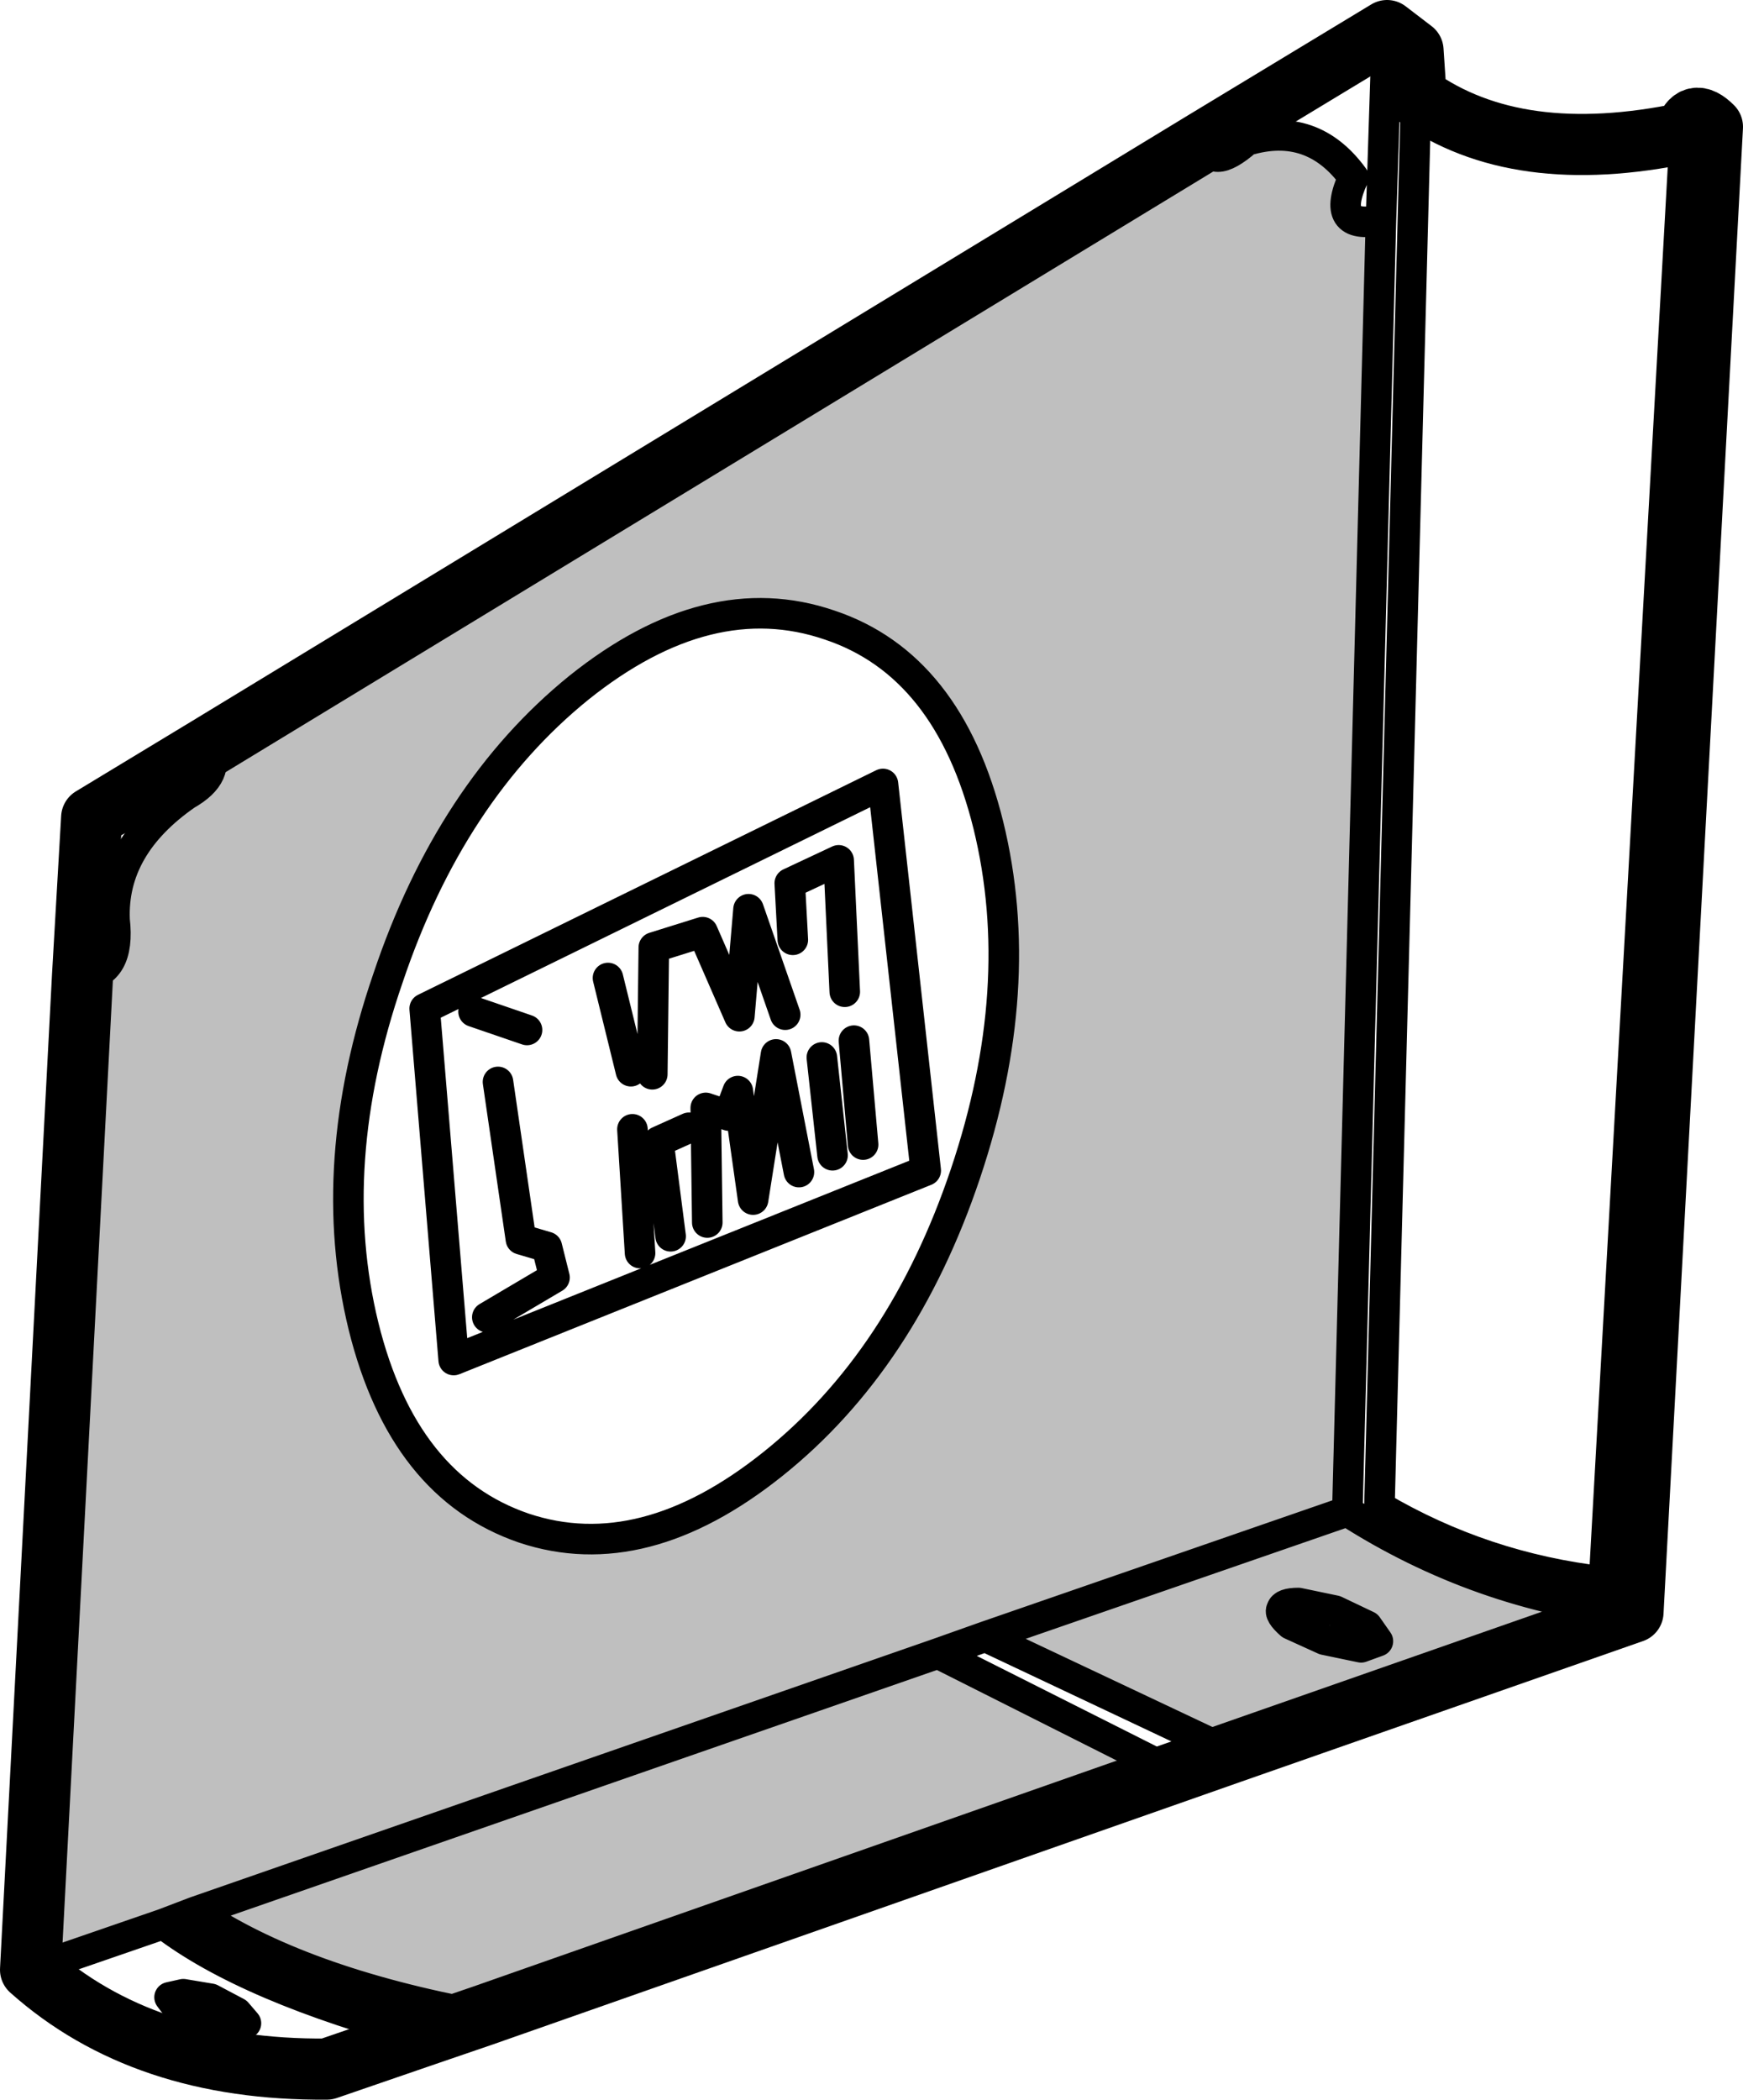 <?xml version="1.0" encoding="UTF-8" standalone="no"?>
<svg xmlns:xlink="http://www.w3.org/1999/xlink" height="68.7px" width="57.05px" xmlns="http://www.w3.org/2000/svg">
  <g transform="matrix(1.0, 0.0, 0.0, 1.0, -133.1, -236.15)">
    <path d="M160.25 256.6 Q156.3 255.25 152.05 258.65 147.85 262.05 145.8 268.15 143.7 274.25 145.0 279.55 146.3 284.8 150.25 286.15 154.15 287.45 158.4 284.05 162.65 280.65 164.7 274.55 166.75 268.45 165.45 263.15 164.15 257.9 160.25 256.6 M135.8 268.1 Q137.05 268.0 136.85 266.25 136.75 263.85 139.2 262.15 140.35 261.5 139.9 260.6 L172.55 240.75 Q172.7 241.8 173.9 240.75 176.05 240.1 177.4 241.95 176.6 243.7 178.3 243.35 L177.2 285.6 165.35 289.7 177.2 285.6 Q181.5 288.35 186.55 288.9 L173.4 293.5 165.35 289.7 163.8 290.25 139.5 298.7 163.8 290.25 171.55 294.15 148.9 302.1 Q142.9 301.0 139.5 298.7 L138.45 299.1 134.1 300.6 135.8 268.1 M177.65 290.05 L178.2 289.85 177.85 289.35 176.8 288.85 175.6 288.6 Q175.1 288.6 175.05 288.8 174.95 288.95 175.35 289.3 L176.45 289.8 177.65 290.05" fill="#000000" fill-opacity="0.251" fill-rule="evenodd" stroke="none"/>
    <path d="M160.25 256.6 Q164.15 257.9 165.45 263.15 166.75 268.45 164.7 274.55 162.65 280.65 158.4 284.05 154.15 287.45 150.25 286.15 146.3 284.8 145.0 279.55 143.7 274.25 145.8 268.15 147.85 262.05 152.05 258.65 156.3 255.25 160.25 256.6 M150.35 269.85 L148.6 269.25 M160.75 268.6 L160.55 264.3 158.95 265.05 159.05 266.9 M158.8 269.35 L157.6 265.9 157.3 269.4 156.1 266.65 154.5 267.15 154.45 271.3 M153.75 271.2 L153.0 268.15 M135.8 268.1 Q137.05 268.0 136.85 266.25 136.75 263.85 139.2 262.15 140.35 261.5 139.9 260.6 M156.25 276.15 L156.2 272.4 156.95 272.65 157.25 271.85 157.75 275.4 158.5 270.65 159.25 274.5 M155.05 276.6 L154.65 273.5 155.65 273.05 M154.05 277.15 L153.8 273.1 M149.05 279.25 L151.25 277.95 151.0 276.95 150.15 276.7 149.4 271.55 M160.35 273.95 L160.0 270.75 M161.35 273.6 L161.05 270.2 M147.0 269.15 L162.0 261.8 163.4 274.45 147.95 280.65 147.0 269.15 M139.1 301.4 L140.0 301.55 140.85 302.0 141.15 302.35 140.7 302.45 139.8 302.25 138.95 301.9 138.65 301.5 139.1 301.4 M134.1 300.6 L138.45 299.1 139.5 298.7 163.8 290.25 165.35 289.7 177.2 285.6 178.3 243.35 Q176.6 243.7 177.4 241.95 176.05 240.1 173.9 240.75 172.7 241.8 172.55 240.75 M147.0 302.75 Q141.2 301.2 138.45 299.1 M148.9 302.1 Q142.9 301.0 139.5 298.7 M178.5 237.15 L178.3 243.35 M171.55 294.15 L163.8 290.25 M177.65 290.05 L176.45 289.8 175.35 289.3 Q174.95 288.95 175.05 288.8 175.1 288.6 175.6 288.6 L176.8 288.85 177.85 289.35 178.2 289.85 177.65 290.05 M173.4 293.5 L165.35 289.7 M177.2 285.6 Q181.5 288.35 186.55 288.9 M179.45 239.3 L178.25 285.45 Q181.65 287.45 185.6 287.9 L188.25 240.5" fill="none" stroke="#000000" stroke-linecap="round" stroke-linejoin="round" stroke-width="1.0"/>
    <path d="M139.9 260.6 L136.1 262.9 135.8 268.1 134.1 300.6 Q137.8 303.9 143.8 303.85 L147.0 302.75 148.9 302.1 171.55 294.15 173.4 293.5 186.55 288.9 189.15 240.3 Q188.5 239.65 188.25 240.5 182.75 241.65 179.45 239.3 L179.35 237.8 178.5 237.15 172.55 240.75 139.9 260.6 Z" fill="none" stroke="#000000" stroke-linecap="round" stroke-linejoin="round" stroke-width="2.0"/>
  </g>
</svg>
